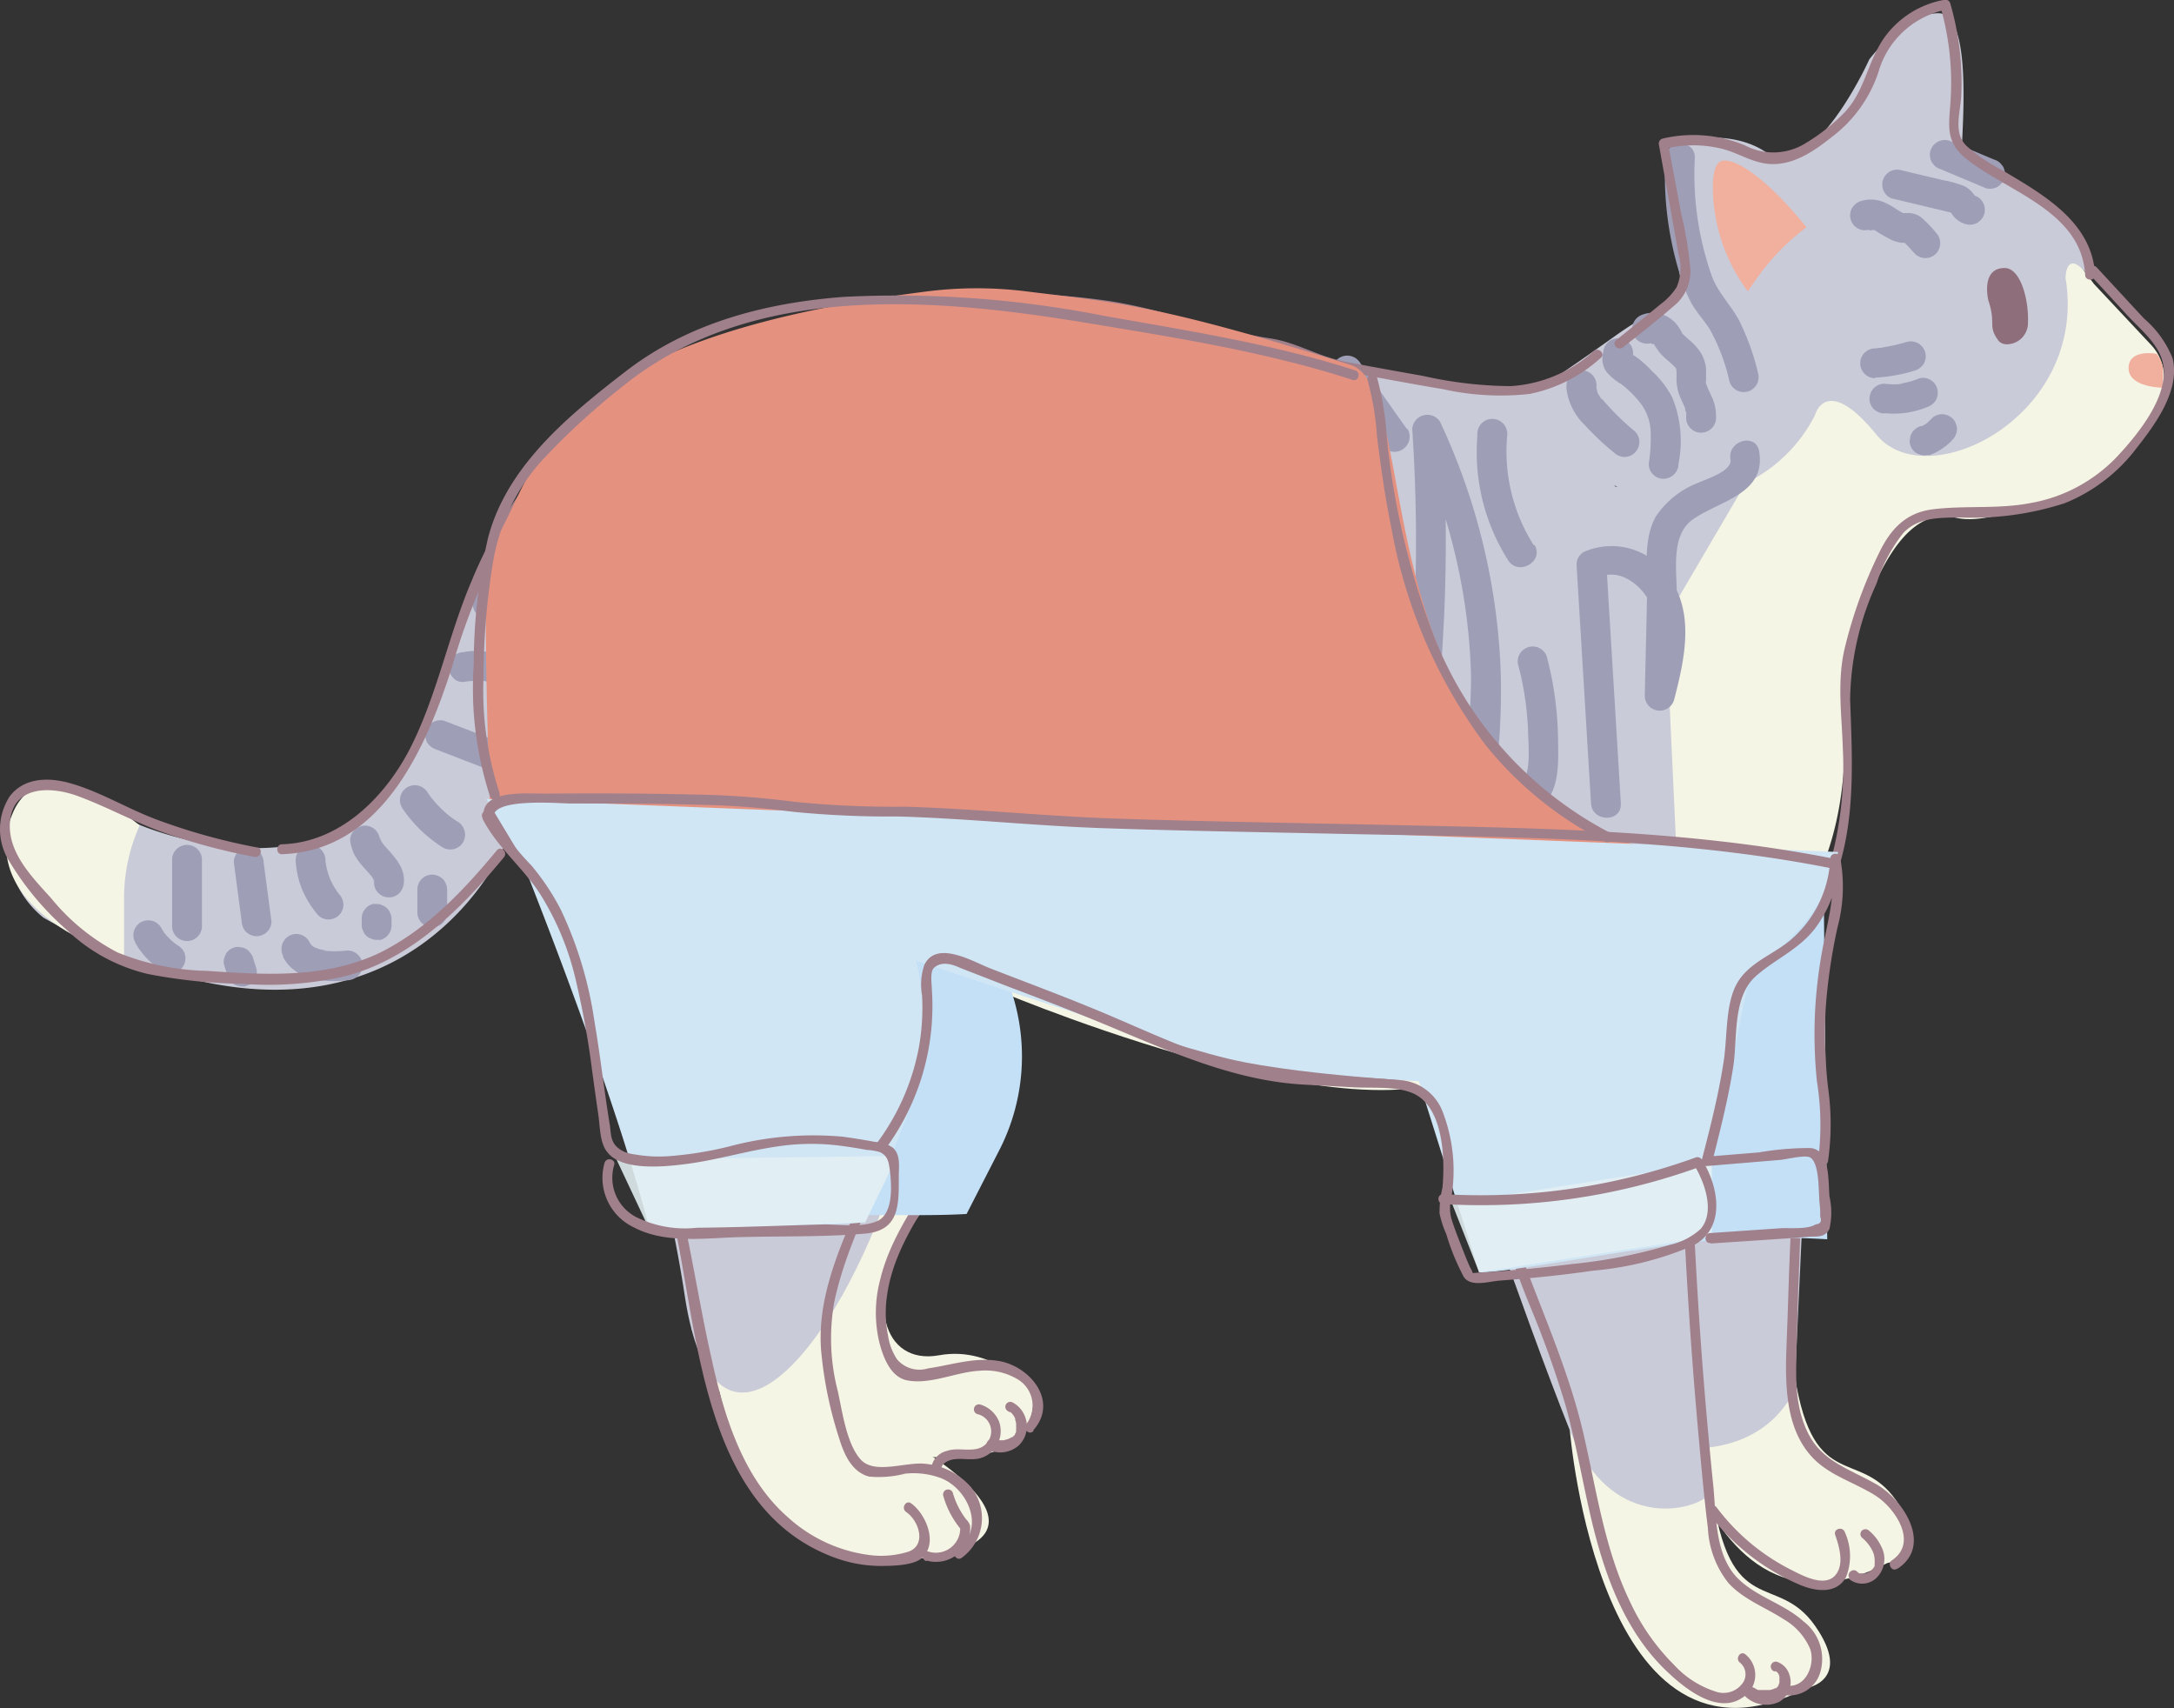 <svg id="Layer_1" data-name="Layer 1" xmlns="http://www.w3.org/2000/svg" viewBox="0 0 164.19 129"><rect x="0" y="0" width="164.19" height="129" fill="#333333" stroke="none"/><defs><style>.cls-1{fill:#f5f5e5;}.cls-2{fill:#cacbd8;}.cls-3{fill:#9e9eb7;}.cls-4{fill:#f1af9e;}.cls-5{fill:#8e6e7b;}.cls-6{fill:#a0808b;}.cls-7{fill:#c4e0f7;}.cls-8{fill:#d0e6f4;}.cls-9{fill:#e59180;}.cls-10{fill:#e4f1f4;opacity:0.88;}</style></defs><path class="cls-1" d="M66.31,109.38s12.25,3.25,11.73-4.22c0,0-2.87-3.58-7.12-2.81s-5.67-4.2-2.25-9.47S74.16,87.31,75.84,75c0,0,32.31,13.57,36.79,3.76s3.76-38.21,3.76-38.21L60.6,56.21v51.42Z"/><path class="cls-1" d="M118.56,108s2.24,27.59,17.85,19.49c0,0,3.57-.56.67-4.71s-6.48-.28-7.8-10.36-8.3-10.09-8.3-10.09Z"/><path class="cls-2" d="M38,64.08s-8.61,20-34.72,5.22a7.3,7.3,0,0,1-2.61-7c.87-4.35,9.89,0,9.89,0s16.22,7,21.44-7S39.82,25.8,73.75,22.32a124.33,124.33,0,0,1,24.36,4.35c11.31,3.48,15.66,2.61,15.66,2.61s1.12,7.72,2.62,11.31c4.35,10.44,6.09,22.62-2.62,25.23S102.46,58,102.46,58s3,11.33-6.12,16.76-16.93-4.14-15.19-7.62c0,0-20,6.09-29.59-6.09,0,0-7,8.7-12.18.87Z"/><path class="cls-1" d="M9.37,67.82v4.45s-10.45-3-8.71-9.93,9.89,0,9.89,0h0A13.27,13.27,0,0,0,9.37,67.82Z"/><path class="cls-1" d="M54.35,105.16s2.59,14,14.82,12.57.27-8.35.27-8.35-7.58-1.15-6.34-16.5-10.89,7.43-10.89,7.43Z"/><path class="cls-3" d="M13,64.83v5a1.13,1.13,0,1,0,2.25,0v-5a1.13,1.13,0,0,0-2.25,0Z"/><path class="cls-3" d="M17.66,65.12l.59,4.46a1.22,1.22,0,0,0,.33.79,1.15,1.15,0,0,0,.8.33,1.11,1.11,0,0,0,.79-.33,1.05,1.05,0,0,0,.33-.79l-.59-4.46a1.25,1.25,0,0,0-.33-.8,1.16,1.16,0,0,0-.79-.33,1.18,1.18,0,0,0-.8.33,1.11,1.11,0,0,0-.33.8Z"/><path class="cls-3" d="M22.33,65a6.93,6.93,0,0,0,.46,2.11,7.5,7.5,0,0,0,1.23,2,1.14,1.14,0,0,0,.8.33,1.17,1.17,0,0,0,.79-.33,1.15,1.15,0,0,0,.33-.8,1.25,1.25,0,0,0-.33-.79l-.17-.22.17.23a6.28,6.28,0,0,1-.73-1.25l.12.26a5.58,5.58,0,0,1-.42-1.5l0,.3c0-.13,0-.26,0-.39a1.16,1.16,0,0,0-.33-.79,1.11,1.11,0,0,0-.8-.33A1.12,1.12,0,0,0,22.33,65Z"/><path class="cls-3" d="M26.44,63.43a3.43,3.43,0,0,0,.31,1.08,4.58,4.58,0,0,0,.5.74c.28.34.59.65.86,1L27.93,66a2.1,2.1,0,0,1,.34.55l-.11-.26a1.35,1.35,0,0,1,.09.33l0-.3a1.22,1.22,0,0,1,0,.33,1.07,1.07,0,0,0,.33.79,1.12,1.12,0,0,0,1.59,0,1.28,1.28,0,0,0,.33-.79c.12-1.28-.93-2.13-1.64-3l.18.23a2.63,2.63,0,0,1-.35-.58l.11.27a1.9,1.9,0,0,1-.11-.39l0,.3v0a1.2,1.2,0,0,0-.33-.8,1.16,1.16,0,0,0-.79-.33,1.2,1.2,0,0,0-.8.33,1.15,1.15,0,0,0-.33.8Z"/><path class="cls-3" d="M30.36,61a10.28,10.28,0,0,0,3.08,3,1.13,1.13,0,0,0,1.54-.4,1.16,1.16,0,0,0-.4-1.54,6.76,6.76,0,0,1-.7-.49l.22.18a9.43,9.43,0,0,1-1.61-1.61l.18.22c-.13-.16-.25-.33-.37-.51a1.19,1.19,0,0,0-.67-.51,1.12,1.12,0,0,0-1.38.78,1.1,1.1,0,0,0,.11.87Z"/><path class="cls-2" d="M36.73,60.3a10.13,10.13,0,0,1,.65,2.92S48,73.5,51.71,97.82,76.84,79.24,67.29,67.71,39.91,55.08,39.91,55.08Z"/><path class="cls-3" d="M37.17,55.82l-3.63-1.39a1.15,1.15,0,0,0-.87.12,1.14,1.14,0,0,0-.4,1.54,1.27,1.27,0,0,0,.67.51L36.57,58a1.15,1.15,0,0,0,.87-.11A1.17,1.17,0,0,0,38,57.2a1.08,1.08,0,0,0-.11-.86,1.28,1.28,0,0,0-.67-.52Z"/><path class="cls-3" d="M45.12,55.08V53.6a1.15,1.15,0,0,0-.33-.8.86.86,0,0,0-.36-.23.91.91,0,0,0-.43-.1,1.13,1.13,0,0,0-1.13,1.13v1.48a1.2,1.2,0,0,0,.33.8.86.86,0,0,0,.36.23,1,1,0,0,0,.44.1,1.16,1.16,0,0,0,.79-.33,1.2,1.2,0,0,0,.33-.8Z"/><path class="cls-3" d="M35,51.5a7.11,7.11,0,0,1,1.38-.08l.17,0h0l.33.09c.12,0,.1,0,0,0l.15.08a1.89,1.89,0,0,1,.3.19l.12.11.43.34c.19.15.39.28.59.41a7,7,0,0,0,1.49.64,1.13,1.13,0,0,0,1.39-.78,1.16,1.16,0,0,0-.79-1.39L40.16,51a.76.76,0,0,1-.16-.06c.07,0,.14.06,0,0a7,7,0,0,1-.66-.36l-.29-.21c-.14-.09.13.12,0,0l-.14-.11a7.25,7.25,0,0,0-.76-.58A4.85,4.85,0,0,0,35,49.25a1.14,1.14,0,0,0-1.12,1.12c0,.55.49,1.2,1.12,1.13Z"/><path class="cls-3" d="M36.54,46.66l1.85.53.8.24a3,3,0,0,1,.4.12l.19.06c-.11,0-.11,0,0,0,.43.26.81.59,1.26.82A5.85,5.85,0,0,0,43,49a1.12,1.12,0,0,0,1.12-1.12A1.16,1.16,0,0,0,43,46.74c.26,0-.16,0-.2,0l-.39-.11-.2-.08c.1,0,.11.05,0,0l-.31-.16a10.18,10.18,0,0,0-1.45-.88c-.52-.2-1.07-.34-1.6-.49l-1.73-.5a1.13,1.13,0,0,0-1.38.78,1.15,1.15,0,0,0,.78,1.39Z"/><path class="cls-3" d="M38.52,41.75a4.41,4.41,0,0,0,2,.34h.62s.29,0,.13,0l.08,0c.11,0,.18.06,0,0l.16.09c.18.09,0-.05.05,0a6.67,6.67,0,0,0,1.52,1.18A6,6,0,0,0,45.2,44a1.14,1.14,0,0,0,1.13-1.13,1.15,1.15,0,0,0-1.13-1.12h0l-.19,0-.43-.12-.1,0-.09,0a3.9,3.9,0,0,1-.35-.19l-.17-.11c-.07,0-.18-.13,0,0a3.73,3.73,0,0,1-.3-.26,6.28,6.28,0,0,0-.79-.66,3.48,3.48,0,0,0-1.87-.45c-.26,0-.52,0-.77,0h-.24c-.16,0,.17.05,0,0l-.18,0s-.25-.09,0,0a1.16,1.16,0,0,0-1.54.41,1.14,1.14,0,0,0,.41,1.54Z"/><path class="cls-1" d="M124.69,98.55s2.24,27.58,17.85,19.49c0,0,3.57-.57.67-4.72s-6.48-.27-7.8-10.36-8.3-10.08-8.3-10.08Z"/><path class="cls-2" d="M126.83,109.33s6.09.87,8.7-4.35L139,30.15l-7.83,7-4,37.93Z"/><path class="cls-2" d="M129.28,112.44c.27,1.12-7.24,4.28-10.72-4.42s-9.34-25.91-9.34-25.91-2.37-5.94,0-16.12,3.41-14.76,3.41-14.76l1.14-21.95,2.8-.24L122,36.75h9.3l5.74-5.37S121.73,81.18,129.28,112.44Z"/><path class="cls-3" d="M97.41,29.61A28.86,28.86,0,0,1,101.9,50.7c-.25,1.36-.64,2.91,0,4.22a2.94,2.94,0,0,0,3.52,1.45c3.56-1,3.42-6.37,3.62-9.3a125.63,125.63,0,0,0-.13-14.65l-2.1.57a46.28,46.28,0,0,1,3.67,11.72,44.58,44.58,0,0,1,.62,6.42c0,1.95-.21,3.91-.13,5.86a4.52,4.52,0,0,0,1.93,3.92,3.08,3.08,0,0,0,3.7-.21c1.23-1.17,1.09-3.36,1.07-4.92a25.64,25.64,0,0,0-.86-6.23,1.13,1.13,0,0,0-2.17.59,22.68,22.68,0,0,1,.77,5.18c0,.8.39,4.28-1.09,3.79s-1.12-2.59-1.06-3.73c.1-1.64.13-3.28.07-4.92a48.63,48.63,0,0,0-4.57-18.61,1.14,1.14,0,0,0-2.1.57,128.65,128.65,0,0,1,.16,14.16c-.07,1.14-.16,2.27-.3,3.4s-.18,2.68-.89,3.61c-.58.76-1.66,1-1.83-.16a8.09,8.09,0,0,1,.32-2.54,31.15,31.15,0,0,0-4.79-22.42c-.8-1.2-2.75-.07-1.94,1.14Z"/><path class="cls-3" d="M106.26,32.41l-3.53-5a1.15,1.15,0,0,0-1.54-.41,1.13,1.13,0,0,0-.4,1.54l3.52,5a1.13,1.13,0,0,0,2-1.14Z"/><path class="cls-3" d="M21.36,72.23c.88,1.78,3.15,2,4.89,1.8a1.23,1.23,0,0,0,.8-.33,1.2,1.2,0,0,0,.33-.8,1.14,1.14,0,0,0-1.13-1.12,8,8,0,0,1-1.89,0l.3,0a4.25,4.25,0,0,1-.6-.12l-.28-.1c.37.12.07,0,0,0l-.23-.15s.25.22.08.06l-.1-.09-.1-.11c-.11-.13.14.21.07.1s-.11-.18-.16-.28a1.11,1.11,0,0,0-1.53-.4,1.15,1.15,0,0,0-.41,1.54Z"/><path class="cls-3" d="M31.52,67.18V68.9a1.14,1.14,0,0,0,.33.8,1.12,1.12,0,0,0,1.59,0,1.18,1.18,0,0,0,.33-.8V67.18a1.18,1.18,0,0,0-.33-.8,1.2,1.2,0,0,0-.8-.33,1.11,1.11,0,0,0-.79.33,1.14,1.14,0,0,0-.33.8Z"/><path class="cls-3" d="M10.21,71.19a5.83,5.83,0,0,0,2.11,2.16,1.12,1.12,0,0,0,.86.11,1.09,1.09,0,0,0,.67-.52,1.13,1.13,0,0,0,.12-.86,1.16,1.16,0,0,0-.52-.67L13,71.09l.23.17a5,5,0,0,1-.86-.86l.17.23a5.57,5.57,0,0,1-.37-.57,1.15,1.15,0,0,0-.67-.52,1.2,1.2,0,0,0-.87.11,1.18,1.18,0,0,0-.52.68,1.13,1.13,0,0,0,.12.86Z"/><path class="cls-3" d="M16.94,72.92l.24.75a1.07,1.07,0,0,0,.2.38,1,1,0,0,0,.74.42.86.86,0,0,0,.45,0l.27-.11a1.12,1.12,0,0,0,.4-.41l.11-.26a1,1,0,0,0,0-.6l-.24-.74a.92.92,0,0,0-.21-.39.86.86,0,0,0-.31-.29.9.9,0,0,0-.42-.13.86.86,0,0,0-.45,0l-.27.11a1.12,1.12,0,0,0-.4.41l-.11.27a1,1,0,0,0,0,.59Z"/><path class="cls-3" d="M29.57,69.89V69.4a.84.84,0,0,0-.1-.44,1,1,0,0,0-.59-.59.94.94,0,0,0-.43-.1l-.3,0a1.2,1.2,0,0,0-.5.29l-.18.23a1.13,1.13,0,0,0-.15.57v.49a.78.78,0,0,0,.1.43.8.8,0,0,0,.23.37.86.86,0,0,0,.36.23,1,1,0,0,0,.44.1l.29,0a1.2,1.2,0,0,0,.5-.29l.18-.23a1.16,1.16,0,0,0,.15-.57Z"/><path class="cls-3" d="M39.3,58.62a3.93,3.93,0,0,0,6.48.28,1.13,1.13,0,0,0-.41-1.53,1.16,1.16,0,0,0-1.54.4c-.12.16.18-.2.05-.06l-.11.11-.11.11c-.09.07-.19.1.07,0-.09,0-.17.12-.27.17l-.11.06c-.21.1.19-.07.08,0l-.58.16c.34-.09.19,0,.09,0h-.47s-.14,0-.16,0,.32,0,.09,0l-.28-.07c-.09,0-.18-.06-.27-.09.32.09.16.07.07,0L41.78,58l-.26-.17c-.16-.11.21.19.07,0l-.12-.1-.1-.11c-.07-.08-.12-.22,0,.06,0-.09-.11-.17-.17-.26a1.13,1.13,0,0,0-1.53-.41,1.15,1.15,0,0,0-.41,1.54Z"/><path class="cls-3" d="M46.72,62.82l2.46.3a1.14,1.14,0,0,0,.8-.33,1.16,1.16,0,0,0,.33-.79,1.18,1.18,0,0,0-.33-.8L49.75,61a1.16,1.16,0,0,0-.57-.15l-2.46-.3a1.14,1.14,0,0,0-.8.33,1.16,1.16,0,0,0-.33.79,1.18,1.18,0,0,0,.33.8l.23.17a1.07,1.07,0,0,0,.57.16Z"/><path class="cls-3" d="M43.44,36.94c.23.05.46.12.68.19l.34.13c.23.09-.24-.11,0,0l.13.05a7.87,7.87,0,0,1,1.24.75l.06,0L45.79,38s.12.1.14.12l.26.23a5.9,5.9,0,0,1,.5.5l.23.27c.14.16,0,0,0,0s.09.11.11.14c.14.2.28.41.4.62a1.12,1.12,0,1,0,1.94-1.13,8.49,8.49,0,0,0-5.31-4,1.13,1.13,0,0,0-.6,2.17Z"/><path class="cls-3" d="M70.56,65.2a3.43,3.43,0,0,0-.07-.78,3.61,3.61,0,0,0-.25-.72,2.3,2.3,0,0,0-.25-.43,3.59,3.59,0,0,0-.52-.58.8.8,0,0,0-.37-.23.88.88,0,0,0-.43-.1,1.13,1.13,0,0,0-.79.33,1.11,1.11,0,0,0-.33.8,1.06,1.06,0,0,0,.33.79,2.65,2.65,0,0,1,.33.34L68,64.4a2.28,2.28,0,0,1,.26.46l-.11-.27a2.39,2.39,0,0,1,.15.54l0-.3a2.29,2.29,0,0,1,0,.37,1.12,1.12,0,0,0,1.92.8l.18-.23a1.16,1.16,0,0,0,.15-.57Z"/><path class="cls-3" d="M106,59.58a4.69,4.69,0,0,0-.25,2.43,2.45,2.45,0,0,0,1.34,1.65,2,2,0,0,0,2.35-.39,3.29,3.29,0,0,0,.73-2.05l-1.69,1a7,7,0,0,1,.7.4l.33.22.16.11a.18.18,0,0,0,.07,0l-.07,0c0,.09.22.18.3.25l.27.24c.2.2.4.4.58.61a1.12,1.12,0,0,0,1.59,0,1.15,1.15,0,0,0,0-1.59,9.54,9.54,0,0,0-2.79-2.18,1.13,1.13,0,0,0-1.7,1s0,.09,0,.13,0-.07,0-.11,0,.2-.06.29-.11.32,0,.15-.08.09-.09.13.16-.2.06-.08,0,0,.08-.07c-.13.09.07,0,.11,0s-.28.06,0,0,.05,0,0,0h.12s-.17-.06,0,0,0,0,0,0l-.11-.07s.19.17.08.06a.39.39,0,0,0-.08-.1s.13.21,0,.08l-.08-.14c-.06-.09.06.21,0,.1a1,1,0,0,0,0-.16c0-.14,0,.19,0,.05s0-.26,0-.39,0,0,0,0a1.22,1.22,0,0,1,0-.17c.06-.26.14-.51.22-.76a1.13,1.13,0,1,0-2.17-.6Z"/><path class="cls-3" d="M115.83,41.17a13.26,13.26,0,0,1-2-8.3,1.13,1.13,0,1,0-2.25,0,15.24,15.24,0,0,0,2.32,9.44c.78,1.22,2.73.09,2-1.14Z"/><path class="cls-1" d="M158.15,21.45l4.34,4.63a3.63,3.63,0,0,1,.54,4.13l-.74,1.42c-1.94,3.72-5.66,6.77-9.83,7.05-1.54.11-3.19.81-4.82.4-6-1.48-8.53,13.47-8.53,13.47s2.82,18-12,22.49L125.8,46.79,137.46,26.9,155.54,18Z"/><path class="cls-2" d="M116.57,29s2.32,12.14,14.77,7.71a11.39,11.39,0,0,0,5.74-5.37s.83-3.19,4.64,1.49S157.71,31.45,156,21c0,0,0-2.48,1.86,0,.32.44-.12-6.09-8.82-7.83,0,0-.87,0-.87-1.74S149,1,146.4,1s-5.22,3.48-5.22,3.48-4.21,9.38-7.83,7c-2.61-1.74-6.09-.87-6.09-.87s-1.74,0-.87,7S128.13,21,122,25.36,116.57,29,116.57,29Z"/><path class="cls-3" d="M142.94,15l3.27.78.79.19.29.07.17.05a.35.35,0,0,1-.19-.12l.09.09q-.17-.21-.06-.06c.09.13.19.27.29.39a1.75,1.75,0,0,0,.79.51,1.13,1.13,0,1,0,.6-2.17.69.69,0,0,1,.29.16c-.08-.08-.06-.06,0,.08a.78.78,0,0,0-.15-.22,2,2,0,0,0-.76-.69,7.91,7.91,0,0,0-1.6-.45l-3.27-.78a1.13,1.13,0,0,0-.6,2.17Z"/><path class="cls-3" d="M141.23,17.42l.14-.05c.15-.05,0,0-.09,0a.33.33,0,0,0,.14,0s-.24-.05-.08,0l.14,0,.08,0c-.15-.06,0,0,0,0l.13.08a10.28,10.28,0,0,0,1.07.62,2.44,2.44,0,0,0,1.27.27.75.75,0,0,0,.15,0l-.38-.1-.12-.11a5.23,5.23,0,0,0,.45.49l.49.54a1.12,1.12,0,0,0,1.59,0,1.14,1.14,0,0,0,0-1.59,8.62,8.62,0,0,0-1.11-1.15,1.61,1.61,0,0,0-1.1-.33h-.18c-.17,0,0,0,.08,0l-.18,0c-.12,0,.25.12,0,0-.41-.21-.76-.5-1.17-.69a2.55,2.55,0,0,0-2-.22,1.24,1.24,0,0,0-.67.52,1.15,1.15,0,0,0-.11.87,1.13,1.13,0,0,0,1.38.78Z"/><path class="cls-3" d="M146.57,12.78,150,14.22a1.16,1.16,0,0,0,.87-.12,1.12,1.12,0,0,0,.51-.67,1.15,1.15,0,0,0-.11-.87l-.18-.22a1.07,1.07,0,0,0-.49-.29l-3.42-1.44a1.15,1.15,0,0,0-.87.12,1.13,1.13,0,0,0-.52.67,1.15,1.15,0,0,0,.12.87l.17.22a1.1,1.1,0,0,0,.5.29Z"/><path class="cls-3" d="M141.61,28.52a12.67,12.67,0,0,0,3-.53,1.22,1.22,0,0,0,.68-.52,1.14,1.14,0,0,0,.11-.87,1.16,1.16,0,0,0-.52-.67,1.14,1.14,0,0,0-.87-.11,11.52,11.52,0,0,1-1.83.41l.29,0c-.28,0-.57.06-.86.08a1.16,1.16,0,0,0-.79.33,1.11,1.11,0,0,0-.33.8,1.13,1.13,0,0,0,1.12,1.12Z"/><path class="cls-3" d="M142.32,31.2a6.65,6.65,0,0,0,3.21-.45,1.24,1.24,0,0,0,.67-.52,1.15,1.15,0,0,0,.11-.87,1.11,1.11,0,0,0-.51-.67,1.07,1.07,0,0,0-.87-.11,5.79,5.79,0,0,1-1.48.4l.3,0a5.71,5.71,0,0,1-1.43,0,1.14,1.14,0,0,0-.8.33,1.2,1.2,0,0,0-.33.8,1.11,1.11,0,0,0,.33.79,1.23,1.23,0,0,0,.8.33Z"/><path class="cls-3" d="M145.64,34.4a4.49,4.49,0,0,0,1-.49,4,4,0,0,0,.83-.71.86.86,0,0,0,.23-.36.91.91,0,0,0,.1-.43,1,1,0,0,0-.1-.44.86.86,0,0,0-.23-.36,1.2,1.2,0,0,0-.8-.33,1.14,1.14,0,0,0-.79.33,3.72,3.72,0,0,1-.46.43l.22-.17a3.51,3.51,0,0,1-.73.43l.27-.12-.12,0a.93.93,0,0,0-.38.2.89.89,0,0,0-.29.32.8.8,0,0,0-.13.42.77.77,0,0,0,0,.45,1.11,1.11,0,0,0,.51.67l.27.11a1.22,1.22,0,0,0,.6,0Z"/><path class="cls-3" d="M118.29,29.18a4.55,4.55,0,0,0,1.41,2.93,19.54,19.54,0,0,0,2.2,2.07,1.17,1.17,0,0,0,.79.33,1.13,1.13,0,0,0,.8-1.92,19.28,19.28,0,0,1-2-1.9c-.14-.15-.28-.3-.41-.46s-.07-.12-.11-.13.15.19,0,.06a2.33,2.33,0,0,1-.17-.26,1.35,1.35,0,0,1-.15-.26s-.1-.23,0-.05,0,0,0,0-.06-.19-.08-.29,0,.06,0,.1,0-.14,0-.2a1.13,1.13,0,1,0-2.25,0Z"/><path class="cls-3" d="M121.09,26.57a1.77,1.77,0,0,0,.23,1.5,4.11,4.11,0,0,0,1.13.94A8,8,0,0,1,124,30.59a3.78,3.78,0,0,1,.66,1.91,12.7,12.7,0,0,1-.14,2.54,1.12,1.12,0,0,0,1.12,1.12A1.15,1.15,0,0,0,126.77,35a8.67,8.67,0,0,0-.48-5,7.47,7.47,0,0,0-1.55-2,8.33,8.33,0,0,0-1-.92,4.17,4.17,0,0,0-.44-.29l-.11-.08s0,0,0,0,.11.26.08.36a1.13,1.13,0,1,0-2.17-.6Z"/><path class="cls-3" d="M124.79,26s.28-.11.12-.06.07,0,.12,0c-.31,0,.07,0-.08,0l0,0-.08-.07c.07.08.08.09,0,0l0,.06.12.19a5.66,5.66,0,0,0,.4.56,6.45,6.45,0,0,0,.66.62q.16.14.33.3l.18.19c-.1-.11-.07-.09,0,0s.09.23,0,0c0,0,.08.28.06.16s0,.21,0,.21v.29a3.61,3.61,0,0,0,.17,1.27c.13.38.32.74.48,1.11,0,.08.08.2,0,.05,0,.08,0,.16.08.24a1.55,1.55,0,0,1,0,.23c0-.2,0,0,0,.09a1.13,1.13,0,1,0,2.25,0,3.34,3.34,0,0,0-.34-1.52c-.08-.18-.17-.37-.26-.55,0,0-.13-.33-.05-.11,0-.09-.07-.18-.1-.28s-.06-.33,0-.11c0-.12,0-.24,0-.36s0-.43,0-.65a2.79,2.79,0,0,0-.59-1.49,4.92,4.92,0,0,0-.79-.79l-.4-.37s-.18-.26,0-.05l-.18-.28a2.5,2.5,0,0,0-1.31-1.13,2.27,2.27,0,0,0-1.5,0,1.15,1.15,0,0,0-.78,1.38,1.14,1.14,0,0,0,1.38.79Z"/><path class="cls-3" d="M125.77,11.94A25.36,25.36,0,0,0,127,21.13a10.32,10.32,0,0,0,.75,1.78c.39.69.94,1.27,1.37,1.94a14.49,14.49,0,0,1,1.49,3.93,1.12,1.12,0,0,0,2.17-.59,18.3,18.3,0,0,0-1.44-4c-.64-1.19-1.62-2.11-2.08-3.41A23.12,23.12,0,0,1,128,11.94c.06-1.45-2.19-1.45-2.25,0Z"/><path class="cls-4" d="M162.88,26.72s-2.12-.4-2.12,1.08,2.6,1.48,2.6,1.48,0-1,0-1.48A2.32,2.32,0,0,0,162.88,26.72Z"/><path class="cls-4" d="M132,22a13.38,13.38,0,0,1-2.63-7.35c0-.44-.12-2.23.65-2.49s3,.8,6.41,5h0a17.59,17.59,0,0,0-4,4.22Z"/><path class="cls-5" d="M150.17,22.69s-.61-2.45,1.23-2.45c1.22,0,1.83,2.45,1.76,4.08A1.61,1.61,0,0,1,151.49,26a.82.82,0,0,1-.55-.26C150.09,24.58,150.78,24.52,150.17,22.69Z"/><path class="cls-6" d="M37.12,61.7c6.08,9.22,11.2,19.18,13.65,30,2,8.73,2.16,22.09,12.13,25.88a10.17,10.17,0,0,0,3.49.68c.83,0,2.54,0,3.21-.58,1.3-1.11.32-3.36-.79-4.15-.4-.28-.77.37-.38.65,1,.68,1.55,2.52.18,3a6.9,6.9,0,0,1-3.13.23,11.3,11.3,0,0,1-6-2.85c-3.42-3-4.82-7.72-5.76-12.05C52.63,97.7,52,92.76,50.6,88a80.35,80.35,0,0,0-4.91-12.84,117.84,117.84,0,0,0-7.92-13.8c-.27-.4-.92,0-.65.38Z"/><path class="cls-6" d="M70,117.86A2.59,2.59,0,0,0,73,116.53a2.49,2.49,0,0,0,.26-.87,1.85,1.85,0,0,0,0-.47,1.22,1.22,0,0,0-.3-.46,6,6,0,0,1-1-2,.38.38,0,0,0-.73.2,6.85,6.85,0,0,0,1.38,2.61l-.09-.17a1.84,1.84,0,0,1-2.38,1.81c-.45-.17-.64.55-.19.72Z"/><path class="cls-6" d="M72.64,117.64a3.7,3.7,0,0,0,.64-5.39,5.21,5.21,0,0,0-3.36-1.7c-1.45-.19-3.85.84-4.91-.32s-1.39-3.59-1.73-5.15A15.83,15.83,0,0,1,63,98.37c.78-3.78,2.65-7.41,4.1-11,1.63-4,3.07-8.06,2.65-12.43,0-.48-.79-.48-.75,0,.48,5-1.5,9.49-3.33,14-1.68,4.12-4,8.4-3.66,13a30.3,30.3,0,0,0,1.36,6.66c.36,1.18.94,2.56,2.26,2.91a7.88,7.88,0,0,0,2.73-.22,5.94,5.94,0,0,1,2.71.34c2.07.81,3.42,3.92,1.16,5.38-.41.26,0,.91.38.65Z"/><path class="cls-6" d="M71.07,111c0-.46.5-.7.89-.78.68-.12,1.37.08,2.05-.09a2.13,2.13,0,0,0,1.44-2.78A2.2,2.2,0,0,0,74,106.06a.38.38,0,0,0-.2.73,1.34,1.34,0,0,1,0,2.62c-.76.18-1.56-.1-2.31.17A1.54,1.54,0,0,0,70.32,111c0,.48.77.49.75,0Z"/><path class="cls-6" d="M74.65,109.49a2.11,2.11,0,0,0,2.3-.34,2,2,0,0,0,.44-2.23,2,2,0,0,0-.9-1,.37.37,0,1,0-.38.64l.13.08.07,0h0a1.45,1.45,0,0,1,.21.22l0,0,.08.13a.91.91,0,0,1,.07.14s0,.08,0,.09a1.07,1.07,0,0,1,.07.5.65.65,0,0,1,0,.2s0,.1,0,.15l0,.07s0,0,0,0a1,1,0,0,1-.08.14.21.21,0,0,1,0,.06s0,0,0,0l-.19.19s0,0,0,0l-.06,0-.13.08-.19.08-.3.08c.07,0-.07,0-.09,0h-.35l-.15,0-.07,0s0,0,0,0a.38.38,0,1,0-.38.65Z"/><path class="cls-6" d="M78.05,108c1.92-2.18-.25-4.82-2.62-5.22-1.81-.31-3.56.3-5.34.56a2.22,2.22,0,0,1-2.33-.67,4.34,4.34,0,0,1-.69-1.8A8.78,8.78,0,0,1,67,97.79c.58-4.05,3.4-7.26,5.29-10.76A36.85,36.85,0,0,0,76.13,76c.08-.47-.64-.67-.73-.2a36.11,36.11,0,0,1-3.85,11.09c-1.76,3.21-4.22,6.15-5.08,9.77a9.71,9.71,0,0,0-.07,4.67c.28,1.11.83,2.65,2.09,2.91,1.76.36,3.74-.64,5.49-.72a4.73,4.73,0,0,1,2.92.67,2.31,2.31,0,0,1,.62,3.35c-.32.36.21.89.53.53Z"/><path class="cls-6" d="M70.78,74.32c6.44-1.45,12.13,2.76,17.91,4.83a45.63,45.63,0,0,0,17.7,2.36c.48,0,.48-.78,0-.75A44.25,44.25,0,0,1,87.63,78c-5.47-2.21-10.9-5.74-17-4.36-.47.11-.27.83.2.73Z"/><path class="cls-6" d="M108.78,66.34c.55,5.45,1.11,10.92,2.1,16.31a81.55,81.55,0,0,0,4.61,15.83,76.15,76.15,0,0,1,2.74,7.63c.75,2.68,1.22,5.42,1.84,8.13,1,4.4,2.56,9,6,12.15,1.3,1.22,3.69,3.07,5.52,1.82a2,2,0,0,0,.21-3.29c-.4-.27-.77.38-.38.65a1.14,1.14,0,0,1,.13,1.62,1.78,1.78,0,0,1-1.94.57,7.27,7.27,0,0,1-3.15-2,16.61,16.61,0,0,1-3.36-4.81c-1.93-4-2.53-8.47-3.53-12.76s-2.82-8.48-4.41-12.69a74.88,74.88,0,0,1-3.55-13.25c-1-5.25-1.49-10.57-2-15.88,0-.48-.8-.48-.75,0Z"/><path class="cls-6" d="M131.8,128.1a2.29,2.29,0,0,0,2.58.42,1.73,1.73,0,0,0,.75-2.09,1.47,1.47,0,0,0-.92-.93.37.37,0,1,0-.2.72s.11,0,0,0l.09,0,.05,0c-.05,0,0,0,0,0l.05.05a.46.46,0,0,0,.07.07c-.06-.06,0,0,0,0l.05.07s0,.13,0,0a1.59,1.59,0,0,1,.07.2s0,.06,0,.09,0,.07,0,0v.23s0,.13,0,.07,0,0,0,0,0,0,0,.06l-.06.19c0,.05,0-.06,0,0l0,0-.06.11,0,0s.05-.06,0,0l-.06.07-.09.07s0,0,0,0l-.08,0-.11.06,0,0h0l-.26.07h-.45s.06,0,0,0h-.09l-.16,0-.12,0-.07,0c-.1,0,0,0,0,0a1.82,1.82,0,0,1-.27-.15s-.12-.09-.07,0l-.12-.11a.37.37,0,0,0-.53,0,.38.38,0,0,0,0,.53Z"/><path class="cls-6" d="M134.71,128a2.43,2.43,0,0,0,2.75-1.66,3.57,3.57,0,0,0-1.26-3.9c-1.49-1.35-3.58-1.84-5-3.29-1.7-1.76-1.58-4.74-1.81-7q-1.59-15.57-1.81-31.23a.38.38,0,0,0-.75,0q.21,13.92,1.48,27.8c.2,2.23.4,4.47.68,6.7a7.19,7.19,0,0,0,1.55,4.13c1.14,1.25,2.78,1.83,4.18,2.74a4.71,4.71,0,0,1,2,2.26c.39,1.2-.36,3-1.87,2.74-.47-.09-.67.63-.2.72Z"/><path class="cls-6" d="M129,114.22a16.89,16.89,0,0,0,6.92,5.46c1.16.49,2.74.75,3.49-.55a4.33,4.33,0,0,0-.08-3.42c-.16-.46-.88-.26-.73.2.29.84.66,2.07.13,2.89-.75,1.18-2.52.23-3.42-.23a16.08,16.08,0,0,1-5.66-4.73c-.28-.38-.94,0-.65.38Z"/><path class="cls-6" d="M139.59,119.19a1.56,1.56,0,0,0,2.1,0,2,2,0,0,0,.41-2.36,3.49,3.49,0,0,0-.95-1.24.39.39,0,0,0-.53,0,.37.37,0,0,0,0,.53,3,3,0,0,1,.82,1.05,1.61,1.61,0,0,1,.14.64,1.27,1.27,0,0,1,0,.28l0,.11s0,0,0,0l0,.07a1.13,1.13,0,0,1-.67.55l-.1,0-.07,0h-.13s-.13,0-.05,0l-.13,0s-.1,0,0,0l-.12-.07c.06,0,0,0-.05-.06-.35-.34-.88.19-.54.53Z"/><path class="cls-6" d="M127.24,75.5c4.4-.18,8.19-3.06,10.29-6.83,2.75-4.94,2.39-10.41,2.2-15.84a21.54,21.54,0,0,1,2-8.77,12,12,0,0,1,2-3.79c1.16-1.24,2.81-1.17,4.38-1.19A22.54,22.54,0,0,0,155.94,38a12.79,12.79,0,0,0,5.44-4.18c1.4-1.78,3.3-4.35,2.7-6.77a7.71,7.71,0,0,0-2.16-3l-3.57-3.86c-.32-.35-.85.18-.53.53l2.76,3c.9,1,2.18,2,2.65,3.28.93,2.51-1.67,5.69-3.27,7.41A11.82,11.82,0,0,1,153.3,38c-2.43.46-4.88.16-7.31.46-2.05.25-3.21,1.5-4.07,3.29a34.74,34.74,0,0,0-2.64,7.38c-.54,2.48-.17,5-.1,7.45a27.07,27.07,0,0,1-.78,7.92c-1.39,5.2-5.45,10.07-11.16,10.3-.48,0-.48.77,0,.75Z"/><path class="cls-6" d="M158.23,20.76c-.21-4-3.94-6.08-7-7.9A12.39,12.39,0,0,1,148.5,11c-1-1-.44-2.51-.38-3.75a21.33,21.33,0,0,0-.83-7,.38.38,0,0,0-.46-.26,7.1,7.1,0,0,0-4.4,2.69c-1.43,1.9-1.54,4.31-3.31,6a14.7,14.7,0,0,1-2.88,2.21,4.59,4.59,0,0,1-4.43.1,10.1,10.1,0,0,0-6.26-.52.39.39,0,0,0-.26.46c.49,2.76,1,5.51,1.48,8.28a3.67,3.67,0,0,1-.15,2.49A5,5,0,0,1,125.38,23c-1.1.91-2.22,1.8-3.32,2.69-.38.31.16.84.53.53,1.25-1,2.55-2,3.75-3.05a3.4,3.4,0,0,0,1.33-2.78,28.24,28.24,0,0,0-.7-4.26l-1-5.36-.26.47a9.06,9.06,0,0,1,4.36,0c1.06.27,2,.87,3.09,1.08,2,.38,3.74-.82,5.22-2a10.14,10.14,0,0,0,3.48-4.85A6.67,6.67,0,0,1,147,.73l-.46-.26a20.8,20.8,0,0,1,.77,7.23c-.13,1.84-.38,3,1.17,4.28,3.15,2.52,8.72,3.95,9,8.78,0,.48.78.48.75,0Z"/><path class="cls-6" d="M120.36,26.52a10.29,10.29,0,0,1-6.27,2.64,30.92,30.92,0,0,1-6.56-.76c-2-.36-4-.71-6-1.1s-3.61-1.44-5.56-1.74c-4.15-.62-8.07-2.19-12.22-2.83a53.59,53.59,0,0,0-12.4-.35A79.56,79.56,0,0,0,59,24.46,35.73,35.73,0,0,0,48.2,28.64,33.29,33.29,0,0,0,35.62,43.87C33.85,48,33,52.59,30.92,56.62c-1.91,3.65-5.27,7-9.62,7.14-.48,0-.48.77,0,.75,7.59-.27,10.92-8.1,12.88-14.27A48.37,48.37,0,0,1,38.7,39.52a32.21,32.21,0,0,1,7.06-8.2,29.58,29.58,0,0,1,10.69-5.43A78.43,78.43,0,0,1,69.7,23.28a54.3,54.3,0,0,1,13.36.11c4.21.6,8.16,2.27,12.36,2.86a12.72,12.72,0,0,1,3.24,1,16.1,16.1,0,0,0,3.27.87c2.35.43,4.7.88,7.06,1.27a19.94,19.94,0,0,0,6.53.36,11.27,11.27,0,0,0,5.37-2.72c.38-.3-.16-.83-.53-.53Z"/><path class="cls-6" d="M19.42,64a46.16,46.16,0,0,1-7.57-2.1c-2.24-.83-4.34-2.15-6.65-2.78-1.55-.42-3.37-.4-4.45,1a4.54,4.54,0,0,0,0,5,21.84,21.84,0,0,0,4.34,5.15,13.2,13.2,0,0,0,6.1,3.29,40.69,40.69,0,0,0,7.14.74A26.14,26.14,0,0,0,26,73.74c5-1.27,8.84-5.1,12.06-9,.31-.37-.22-.9-.53-.53-2.48,3-5.24,5.93-8.76,7.7-4.09,2-8.7,1.72-13.13,1.41a18.93,18.93,0,0,1-6.78-1.4,16,16,0,0,1-5-4.09C2.49,66.31.71,64.53.74,62.33c.06-3,3-3,5.14-2.21S10,62,12.07,62.77a45.52,45.52,0,0,0,7.15,1.94c.47.09.68-.63.2-.72Z"/><path class="cls-3" d="M122.41,60.61l-1.09-18-.56,1c1.55-.76,3.29.62,3.89,2,.89,2.08.16,4.57-.39,6.63l2.21.3.17-7.66c0-1.82-.47-4.48,1.22-5.66,2-1.41,5.54-1.9,5-5.13-.24-1.43-2.41-.82-2.17.6.16.88-1.79,1.47-2.38,1.75A6.74,6.74,0,0,0,125.06,39c-1,1.75-.63,4.23-.67,6.15l-.17,7.42a1.13,1.13,0,0,0,2.21.3c.78-3,1.59-6.53-.35-9.24a5.19,5.19,0,0,0-6.46-1.95,1.1,1.1,0,0,0-.55,1l1.09,18c.09,1.43,2.34,1.44,2.25,0Z"/><path class="cls-6" d="M143.31,118.47c2.67-1.75.47-5.19-1.57-6.36s-4.11-1.72-5.18-3.86-.92-4.41-.87-6.61q.36-15.72,1.93-31.37c0-.48-.71-.48-.75,0Q135.42,84.94,135,99.68c-.1,3.42-.64,7.85,2,10.51,1.31,1.3,3.13,1.79,4.65,2.76s3.22,3.57,1.24,4.88c-.4.26,0,.91.38.64Z"/><path class="cls-7" d="M138,93.59l-.26-25.87-22,4.8,7.62,21.94A61.37,61.37,0,0,1,138,93.59Z"/><path class="cls-8" d="M128.09,93.78,132.86,70l-28.34,3.28,7.19,22.81C113.11,96.24,123.88,94.19,128.09,93.78Z"/><path class="cls-7" d="M73,91.68,75.4,87a15.53,15.53,0,0,0,.67-13L57.44,67.44l-2.69.85s4.56,15.21,5.49,23.77C64.47,91.53,68.7,91.92,73,91.68Z"/><path class="cls-8" d="M65.35,92.3l3-7.66a20.3,20.3,0,0,0-1-16.93L42.14,61.84l-3.38,1.5S46.23,81.69,49.1,93C49.86,92.75,61.77,92.72,65.35,92.3Z"/><path class="cls-9" d="M37,41.49C40.85,35.72,40,25.81,70.07,22a30,30,0,0,1,7.4,0c6.85.84,10.3,1.06,24.53,5.56,5.8,1.83,0,31,24,37,12,3-74-1-89-4C37,60.49,36.31,42.53,37,41.49Z"/><path class="cls-8" d="M63.44,70.63s23.22,7.86,29.26,9.31,17.92,1.9,17.92,1.9,26.32-5.09,28.2-17.5l-102.09-4,4,6.64Z"/><polygon class="cls-10" points="46.56 87.56 49.1 92.96 65.35 92.3 67.77 87.3 46.56 87.56"/><polygon class="cls-10" points="129.29 93.37 111.71 96.08 109.66 90.88 129.29 87.8 129.29 93.37"/><path class="cls-6" d="M36.45,61.84c1.08,2.13,3,3.63,4.3,5.61a21.08,21.08,0,0,1,2.68,6.33,65.26,65.26,0,0,1,1.29,7.08c.15,1.07.29,2.13.45,3.19s.11,2.29.73,3c1.13,1.39,4.29,1.06,5.81.87,2.35-.29,4.63-1,7-1.34a17.08,17.08,0,0,1,4.46-.09c.77.09,1.53.21,2.29.35a4.2,4.2,0,0,1,1,.17c.57.27.66.72.74,1.34.15,1.16.29,3.38-1,3.89s-2.87.2-4.09.23c-3.16.09-6.33.22-9.49.25A8.31,8.31,0,0,1,48,91.89,3.35,3.35,0,0,1,46.38,88c.16-.45-.56-.65-.72-.19a4.14,4.14,0,0,0,2.23,4.89c2.35,1.24,5.35.8,7.9.73,3.14-.09,6.33,0,9.46-.26,2.67-.2,2.64-2.09,2.63-4.33,0-.7.15-1.62-.43-2.15a2.45,2.45,0,0,0-1.34-.45c-.82-.15-1.65-.29-2.48-.4a24.73,24.73,0,0,0-8.6.75,27.38,27.38,0,0,1-4.6.73A10.33,10.33,0,0,1,48,87.19a3.66,3.66,0,0,1-.84-.2c-1-.48-1-1.08-1.09-1.95-.44-2.65-.73-5.32-1.19-8a29.51,29.51,0,0,0-2.52-8.33,18,18,0,0,0-2.21-3.33,21.7,21.7,0,0,1-3.06-4c-.22-.43-.87-.05-.65.38Z"/><path class="cls-6" d="M66.94,86.67a18.16,18.16,0,0,0,3.44-11.91c0-.4-.16-1.36.15-1.66.59-.55,1.42-.27,2,0l3.83,1.49c2,.75,3.91,1.49,5.85,2.27C87.51,79,92.75,81.6,98.49,81.91l3.68.2c1.37.08,3.12-.09,4.41.4,2.45.93,2.57,5,2.36,7.19a7.94,7.94,0,0,0-.22,1.93,7.38,7.38,0,0,0,.51,1.57,17.3,17.3,0,0,0,1.31,3.21c.5.82,1.88.37,2.72.3,2.36-.17,4.72-.41,7.06-.75a24.37,24.37,0,0,0,7.52-1.88c2.52-1.28,2-4.44.69-6.51a.4.4,0,0,0-.43-.17A47.64,47.64,0,0,1,109,90.18c-.49,0-.48.72,0,.75a48.45,48.45,0,0,0,19.35-2.8l-.42-.18c.77,1.25,1.65,3.55.5,4.87A5.1,5.1,0,0,1,126.15,94a39.07,39.07,0,0,1-7.43,1.46c-2.12.27-4.26.47-6.39.61-.43,0-.87.07-1.3.08.13,0,.23.29.2,0a1.67,1.67,0,0,0-.21-.45c-.27-.61-.51-1.23-.75-1.85s-.46-1.19-.65-1.8a3.22,3.22,0,0,1,0-1.66,12.33,12.33,0,0,0-.62-6.31,3.72,3.72,0,0,0-3.45-2.52c-2.58-.22-5.19-.29-7.78-.43C92.32,80.82,87.13,78,82.15,76c-2.44-1-4.9-1.91-7.34-2.86-1.3-.5-4.07-2.19-5-.27a4.67,4.67,0,0,0-.17,2.32,17.1,17.1,0,0,1-.26,4,17.47,17.47,0,0,1-3.11,7.08c-.29.39.36.76.65.37Z"/><path class="cls-6" d="M129.18,93.91c2.54-.17,5.08-.33,7.62-.52.59,0,1.08,0,1.37-.59a5.59,5.59,0,0,0,0-2.44c-.1-1.18.06-3.52-1.43-3.66a22.52,22.52,0,0,0-3.91.33l-3.91.32.37.48c.61-2.4,1.23-4.81,1.61-7.26.34-2.19-.08-5.27,1.72-6.86,1.49-1.31,3.24-2,4.48-3.62a9.37,9.37,0,0,0,1.84-5.24l-.74.1c.52,2.13-.06,4.19-.47,6.28a35.53,35.53,0,0,0-.64,5,35,35,0,0,0,.13,5.42,20.85,20.85,0,0,1,.11,5.85c-.08.47.64.67.73.2a19.76,19.76,0,0,0,0-5.59,36.09,36.09,0,0,1-.18-5.88,42.05,42.05,0,0,1,.9-6.21,11.83,11.83,0,0,0,.19-5.29.38.38,0,0,0-.74.1,8.58,8.58,0,0,1-3,6.16c-1.34,1.13-3.2,1.71-4.08,3.34s-.67,4.12-1,6c-.38,2.45-1,4.86-1.62,7.26a.38.38,0,0,0,.36.47l5.38-.45c.47,0,2-.43,2.44-.2.66.39.63,2.27.68,2.91,0,.37.06.74.08,1.11v.45c.14.37,0,.56-.34.58-.61.41-2,.25-2.72.3l-5.24.36c-.48,0-.49.79,0,.75Z"/><path class="cls-6" d="M37.29,61.81c-.35-1.62,5.07-1.12,5.82-1.13,3.14,0,6.29,0,9.43.09a63,63,0,0,1,7.39.54,73.66,73.66,0,0,0,7.87.35c5.15.14,10.26.7,15.42.88,6,.21,11.94.3,17.91.43,12.45.27,25,.18,37.22,2.61.47.09.67-.63.2-.72-11.13-2.21-22.39-2.31-33.68-2.56-6.85-.15-13.71-.25-20.56-.48-5.36-.17-10.68-.75-16-.9a74.68,74.68,0,0,1-8.33-.37A65.77,65.77,0,0,0,52.25,60c-3.58-.09-7.16-.09-10.74-.07C40,60,36,59.42,36.56,62c.1.47.83.27.73-.2Z"/><path class="cls-6" d="M121.57,62.88a28.36,28.36,0,0,1-13.23-14.73,57.86,57.86,0,0,1-3.59-15,23.08,23.08,0,0,0-.74-4.61c-.15-.45-.88-.26-.72.2A20.85,20.85,0,0,1,104,33c.29,2.31.62,4.63,1.09,6.91a38.63,38.63,0,0,0,7.05,16.28,27.43,27.43,0,0,0,9.07,7.37c.43.22.81-.43.38-.64Z"/><path class="cls-6" d="M37.74,59.92a24.72,24.72,0,0,1-1.22-8.83,53.84,53.84,0,0,1,.71-8.6,15.17,15.17,0,0,1,3.66-7.67A53.54,53.54,0,0,1,47,29.2c9.74-7.91,23.48-6.73,35.09-4.81,6.71,1.11,13.58,2.19,20.06,4.3.46.15.66-.57.2-.72-6.18-2-12.7-3-19.09-4.14a80.11,80.11,0,0,0-19.54-1.41c-5.92.45-11.71,1.95-16.47,5.63-4.29,3.31-9,7.16-10.4,12.61a42.79,42.79,0,0,0-1.07,9.51A26.38,26.38,0,0,0,37,60.12c.16.45.89.25.72-.2Z"/></svg>